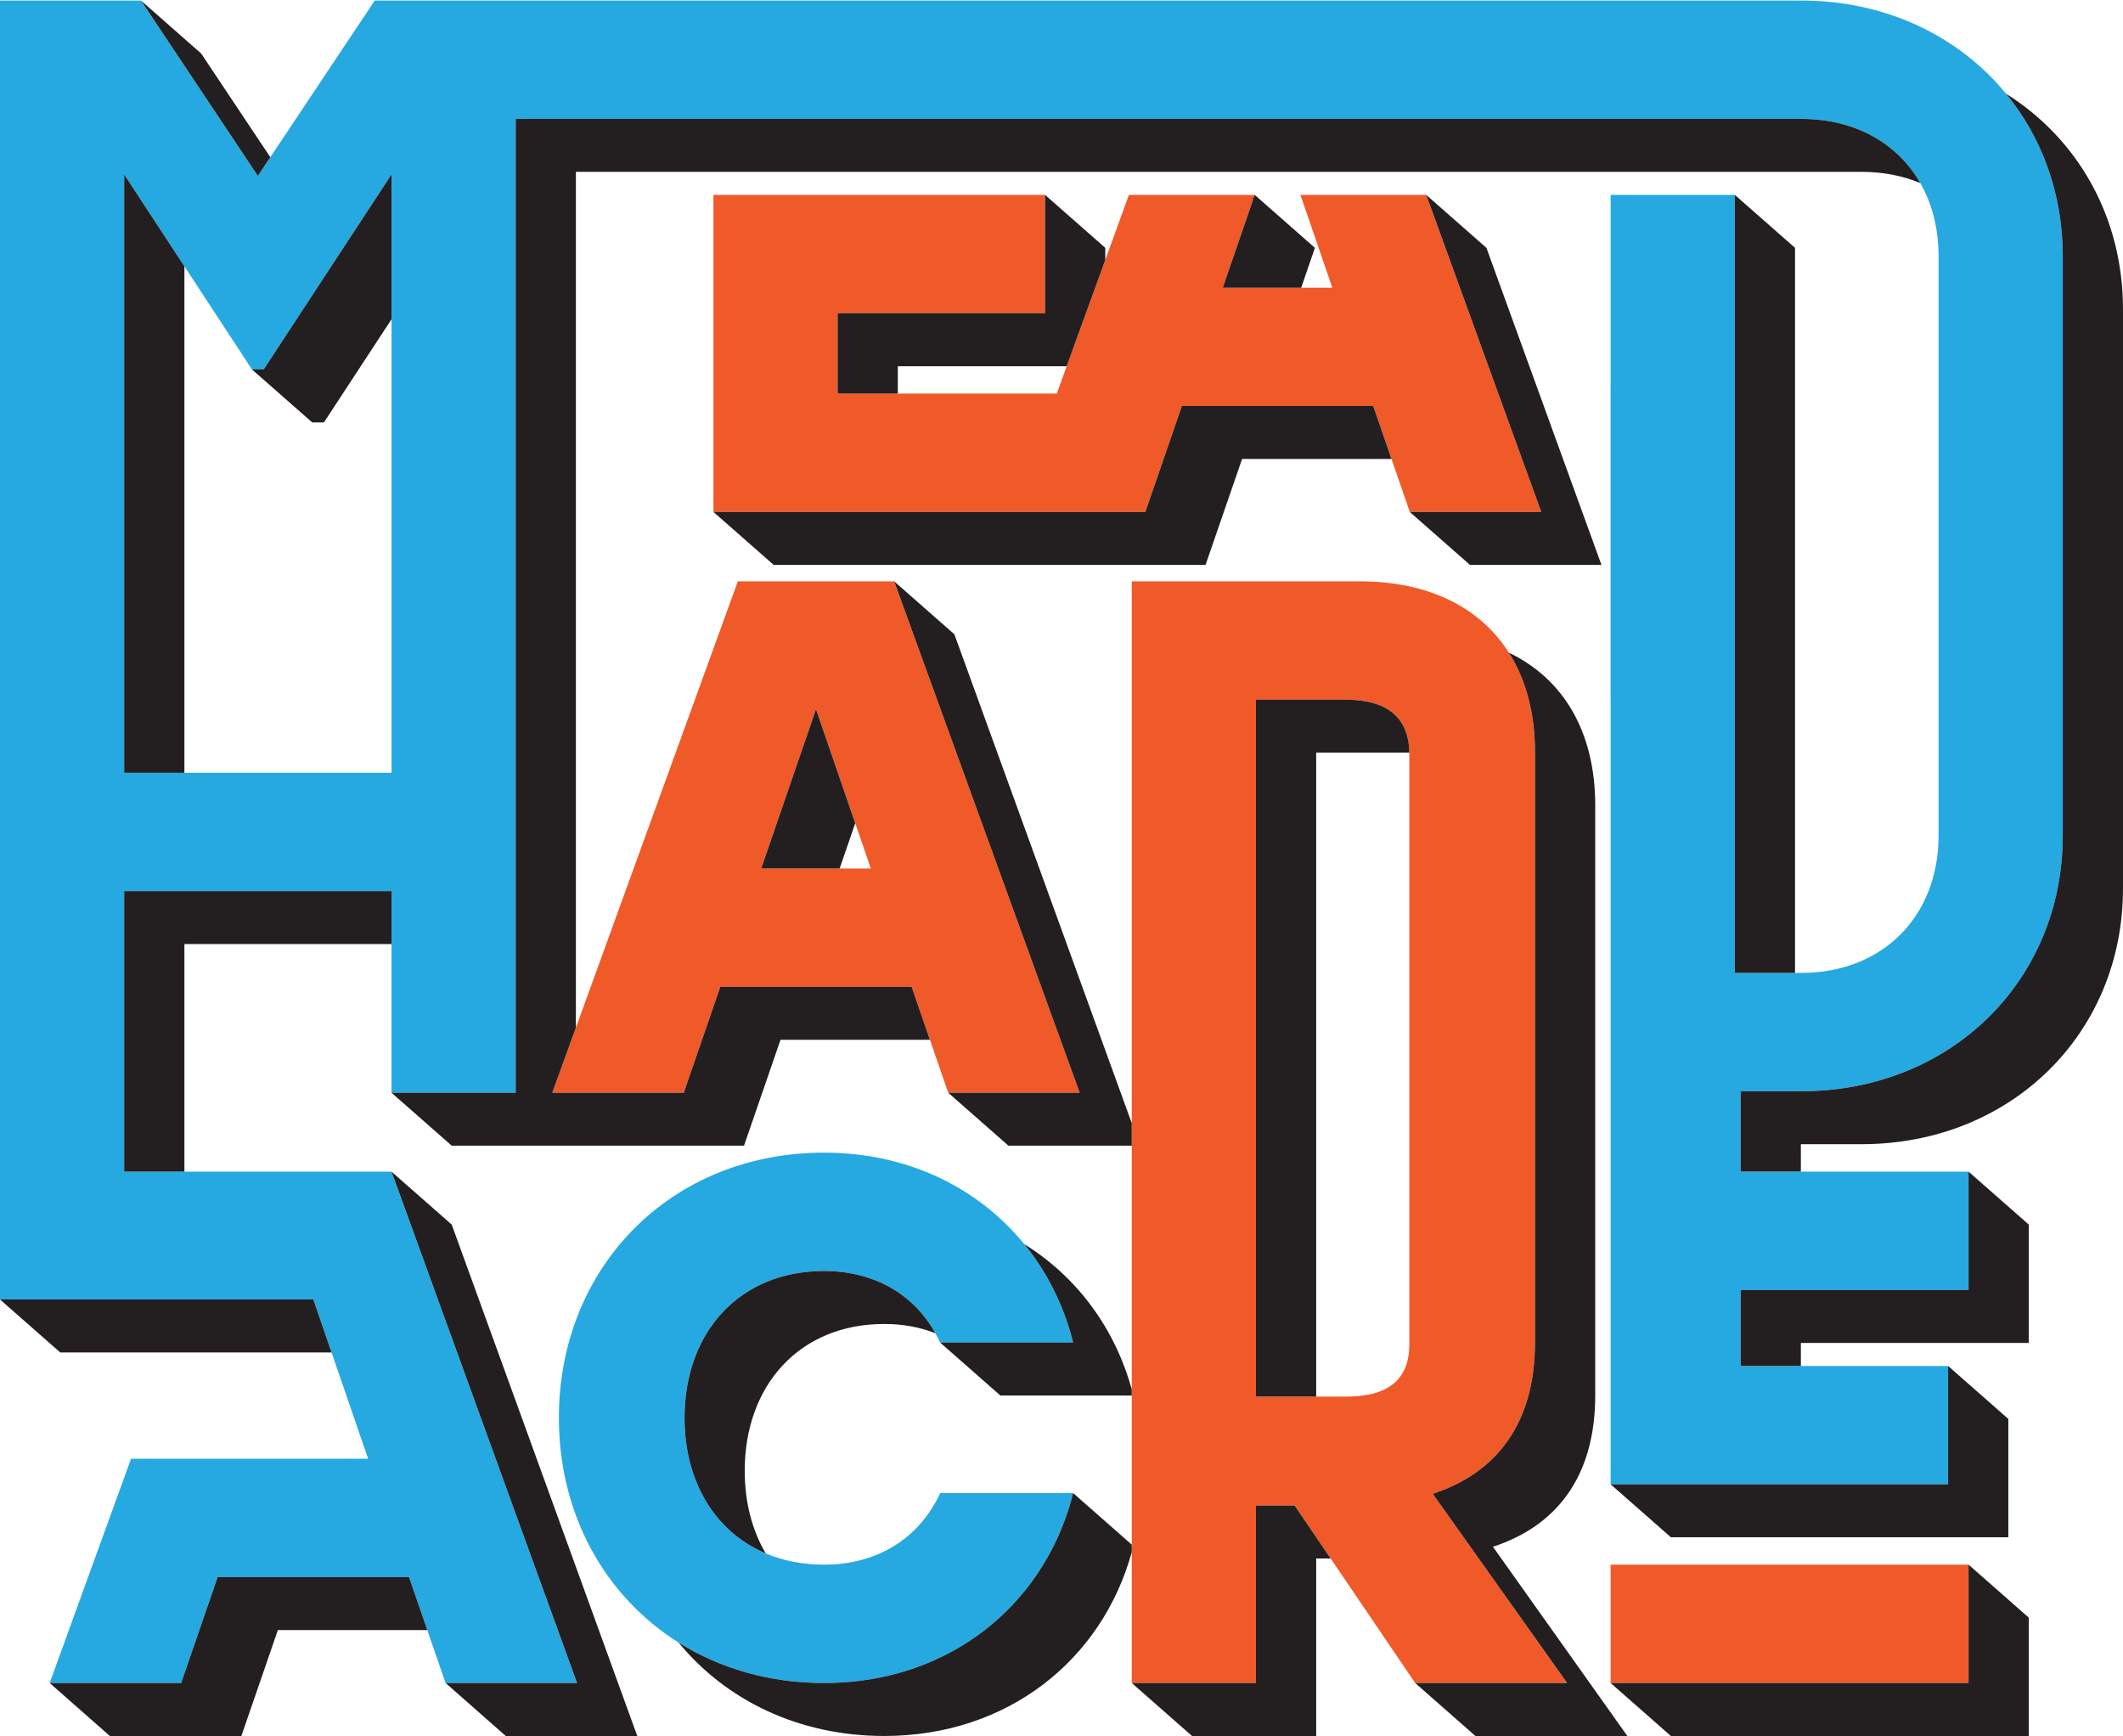 <?xml version="1.0" encoding="UTF-8"?>
<svg id="Layer_1" xmlns="http://www.w3.org/2000/svg" viewBox="0 0 1080 883">
  <g>
    <path d="M478.28,759.44h67.63c-2.37,9.48-5.71,18.51-9.95,26.95-20.95,41.88-63.59,69.67-116.76,69.67-27.93,0-53.15-7.48-74.01-20.59-37.44-23.51-60.88-65.15-60.88-114.29,0-76.55,56.85-134.89,134.89-134.89,42.64,0,78.51,17.87,101.85,46.55,11.64,14.29,20.16,31.28,24.85,50.07h-67.63c-.75-1.63-1.56-3.21-2.43-4.75-11.07-19.83-31.13-31.67-56.65-31.67-43.11,0-70.97,31.21-70.97,74.69,0,32.43,15.51,58.04,41.29,68.93,8.77,3.73,18.73,5.75,29.68,5.75,27.49,0,48.67-13.75,59.08-36.41Z" style="fill: #26a9e0;"/>
    <path d="M1020.56,47.72C996.57,18.44,959.47.28,916.33.28H190.63l-53.12,79.68-6.33,9.51-41.49-62.24L71.72.28H0v660.69h159.4l9.27,26.95,18.6,54.07h-120.61l-41.39,114.07h66.88l18.57-53.88h97.36l9.29,26.95,9.29,26.93h66.88l-84.6-233.16h-.01l-9.77-26.95H63.17v-142.69h136v102.56h63.17V60.48h653.99c27.23,0,48.95,12.31,60.56,32.64,5.99,10.48,9.29,23.08,9.29,37.21v294.68c0,41.24-28.61,69.85-69.85,69.85h-33.81V99.12h-63.17v98.11h-.03v157.92h.03v399.84h171.68v-60.2h-105.53v-38.64h115.93v-60.2h-115.93v-40.88h30.84c75.8,0,133.03-56.11,133.03-130.05V130.33c0-31.87-10.63-60.44-28.8-82.61ZM199.17,393.05H63.17V88.72l30.64,46.75,34.39,52.47h5.95l3.52-5.37,6.79-10.36,54.72-83.48v304.33Z" style="fill: #26a9e0;"/>
  </g>
  <g>
    <path d="M464.64,322.64l-9.77-26.95h-79.52l-82.37,227.01-12.01,33.11h66.89l18.57-53.88h97.36l9.28,26.93,9.29,26.95h66.89l-84.61-233.17ZM387.24,441.73l27.87-81.01,19.96,58.01,7.91,23h-55.73Z" style="fill: #f05a28;"/>
    <polygon points="784.05 260.39 717.16 260.39 707.88 233.45 698.59 206.51 601.23 206.51 582.65 260.39 362.93 260.39 362.93 99.12 531.63 99.12 531.63 159.32 426.11 159.32 426.11 200.2 537.6 200.2 542.65 186.27 562.27 132.23 574.28 99.12 638.28 99.12 629 126.07 622.04 146.32 677.77 146.32 661.53 99.12 725.53 99.12 735.31 126.07 784.05 260.39" style="fill: #f05a28;"/>
    <path d="M728.84,759.81c31.96-10.4,52.03-35.29,52.03-76.92h0v-300.24c0-20-4.65-37.08-13.28-50.67-14.76-23.27-41.19-36.29-75.91-36.29h-115.93v411.09c.28,1.01.55,2.03.8,3.05h-.8v75.84l.8.71c-.25,1.03-.52,2.04-.8,3.05v66.61h63.17v-90.29h19.69l18.29,26.95,43.01,63.35h77.29l-68.37-96.24ZM638.92,710.39v-354.49h45.71c20.97,0,32.11,9.12,32.31,26.97.01.17.01.35.01.52v300.25c0,17.84-10.4,26.75-32.32,26.75h-45.71Z" style="fill: #f05a28;"/>
    <rect x="819.35" y="795.85" width="182.08" height="60.2" style="fill: #f05a28;"/>
  </g>
  <g>
    <polygon points="576.55 786.39 575.75 786.39 575.75 785.68 576.55 786.39" style="fill: #231f20;"/>
    <path d="M415.11,360.72l-27.87,81.01h39.91l7.92-23-19.96-58.01Z" style="fill: #231f20;"/>
    <path d="M575.75,785.68v3.76c-15.09,54.87-63.16,93.56-125.92,93.56-43.53,0-80.48-18.17-104.64-47.53,20.87,13.11,46.08,20.59,74.01,20.59,53.17,0,95.81-27.79,116.76-69.67,4.24-8.44,7.57-17.47,9.95-26.95l29.84,26.24Z" style="fill: #231f20;"/>
    <path d="M575.75,706.79v3.05h-66.83l-30.64-26.95h67.63c-4.69-18.79-13.21-35.77-24.85-50.07,26.72,16.59,46.08,42.64,54.69,73.96Z" style="fill: #231f20;"/>
    <path d="M475.85,678.15c-7.8-3.08-16.55-4.72-26.03-4.72-43.09,0-70.97,31.21-70.97,74.68,0,15.97,3.76,30.28,10.67,42-25.79-10.89-41.29-36.51-41.29-68.93,0-43.48,27.87-74.69,70.97-74.69,25.52,0,45.59,11.84,56.65,31.67Z" style="fill: #231f20;"/>
    <path d="M576.55,709.84h-.8v-3.05c.28,1.01.55,2.03.8,3.05Z" style="fill: #231f20;"/>
    <path d="M576.55,786.39c-.25,1.03-.52,2.04-.8,3.05v-3.05h.8Z" style="fill: #231f20;"/>
    <path d="M684.63,355.89h-45.71v354.49h30.64v-327.55h45.71c.56,0,1.12,0,1.67.03-.2-17.85-11.33-26.97-32.31-26.97Z" style="fill: #231f20;"/>
    <polygon points="137.51 79.96 131.17 89.47 89.68 27.23 71.72 .28 102.35 27.23 137.51 79.96" style="fill: #231f20;"/>
    <polygon points="1021.67 721.73 1021.67 781.92 849.99 781.92 819.35 754.99 991.03 754.99 991.03 694.79 1021.67 721.73" style="fill: #231f20;"/>
    <polygon points="1032.07 622.88 1032.07 683.08 916.13 683.08 916.13 694.79 885.49 694.79 885.49 656.15 1001.43 656.15 1001.43 595.95 1032.07 622.88" style="fill: #231f20;"/>
    <polygon points="913.16 126.07 913.16 494.87 882.52 494.87 882.52 99.12 913.16 126.07" style="fill: #231f20;"/>
    <polygon points="126.68 687.92 126.68 687.91 93.81 687.91 93.81 687.92 30.64 687.92 0 660.97 159.4 660.97 168.67 687.92 126.68 687.92" style="fill: #231f20;"/>
    <polygon points="638.28 99.12 629.01 126.07 629 126.07 638.28 99.12" style="fill: #f05a28;"/>
    <path d="M575.75,785.68v3.76c.28-1.01.55-2.03.8-3.05l-.8-.71ZM575.75,706.79v3.05h.8c-.25-1.03-.52-2.04-.8-3.05Z" style="fill: #f05a28;"/>
    <polygon points="575.75 571.32 575.75 582.75 513 582.75 482.36 555.81 549.25 555.81 464.64 322.64 454.87 295.69 485.51 322.64 575.75 571.32" style="fill: #231f20;"/>
    <polygon points="668.91 126.07 661.95 146.32 622.04 146.32 629 126.07 629.01 126.07 638.28 99.12 668.91 126.07" style="fill: #231f20;"/>
    <polygon points="638.28 99.12 629.01 126.07 629 126.07 638.28 99.12" style="fill: #231f20;"/>
    <polygon points="562.27 126.07 562.27 132.23 542.65 186.27 456.73 186.27 456.73 200.2 426.11 200.2 426.11 159.32 531.63 159.32 531.63 99.12 562.27 126.07" style="fill: #231f20;"/>
    <polygon points="707.88 233.45 631.87 233.45 613.28 287.33 393.57 287.33 362.93 260.39 582.65 260.39 601.23 206.51 698.59 206.51 707.88 233.45" style="fill: #231f20;"/>
    <polygon points="814.68 287.33 747.8 287.33 717.16 260.39 784.05 260.39 735.31 126.07 725.53 99.12 756.17 126.07 814.68 287.33" style="fill: #231f20;"/>
    <path d="M144.45,172.2l-6.79,10.36-3.52,5.37h-5.95l30.64,26.93h5.95l34.39-52.47v-73.68l-54.72,83.48ZM150.76,202.55h0s.48.41.48.41l-.48-.41Z" style="fill: #231f20;"/>
    <polygon points="150.76 202.53 150.76 202.55 151.24 202.96 150.76 202.53" style="fill: #231f20;"/>
    <polygon points="150.76 202.53 150.76 202.55 151.24 202.96 150.76 202.53" style="fill: #231f20;"/>
    <polygon points="150.76 202.53 150.76 202.55 151.24 202.96 150.76 202.53" style="fill: #231f20;"/>
    <polygon points="150.76 202.53 150.76 202.55 151.24 202.96 150.76 202.53" style="fill: #231f20;"/>
    <polygon points="150.76 202.53 150.76 202.55 151.24 202.96 150.76 202.53" style="fill: #231f20;"/>
    <polygon points="63.17 88.72 63.17 393.05 93.81 393.05 93.81 135.47 63.17 88.72" style="fill: #231f20;"/>
    <polygon points="150.76 202.53 150.76 202.55 151.24 202.96 150.76 202.53" style="fill: #231f20;"/>
    <polygon points="63.17 453.25 63.17 595.95 93.81 595.95 93.81 480.19 199.17 480.19 199.17 453.25 63.17 453.25" style="fill: #231f20;"/>
    <path d="M1020.56,47.72c18.17,22.17,28.8,50.75,28.8,82.61v294.68c0,73.95-57.23,130.05-133.03,130.05h-30.84v40.88h30.64v-13.95h30.84c75.8,0,133.03-56.11,133.03-130.05V157.28c0-47-23.12-86.8-59.44-109.56Z" style="fill: #231f20;"/>
    <polygon points="150.76 202.53 150.76 202.55 151.24 202.96 150.76 202.53" style="fill: #231f20;"/>
    <polygon points="150.76 202.53 150.76 202.55 151.24 202.96 150.76 202.53" style="fill: #231f20;"/>
    <polygon points="150.76 202.53 150.76 202.55 151.24 202.96 150.76 202.53" style="fill: #231f20;"/>
    <polygon points="150.76 202.53 150.76 202.55 151.24 202.96 150.76 202.53" style="fill: #231f20;"/>
    <polygon points="150.76 202.53 150.76 202.55 151.24 202.96 150.76 202.53" style="fill: #231f20;"/>
    <polygon points="150.76 202.53 150.76 202.55 151.24 202.96 150.76 202.53" style="fill: #231f20;"/>
    <path d="M292.97,522.71l-12.01,33.11h66.89l18.57-53.88h97.36l9.28,26.93h-76l-18.57,53.88h-148.68l-30.64-26.93h63.17V60.48h653.99c27.23,0,48.95,12.31,60.56,32.64-8.88-3.71-18.95-5.71-29.92-5.71H292.97v435.29Z" style="fill: #231f20;"/>
    <polygon points="151.24 202.96 150.76 202.55 150.76 202.53 151.24 202.96" style="fill: #231f20;"/>
    <polygon points="151.24 202.96 150.76 202.55 150.76 202.53 151.24 202.96" style="fill: #231f20;"/>
    <path d="M827.85,883h-77.29l-30.64-26.95h77.29l-68.37-96.24c31.96-10.4,52.03-35.29,52.03-76.92h0v-300.24c0-20-4.65-37.08-13.28-50.67,27.84,13.33,43.92,40.4,43.92,77.6v300.25c0,41.61-20.07,66.51-52.03,76.92l68.37,96.24Z" style="fill: #231f20;"/>
    <polygon points="676.91 792.71 669.56 792.71 669.56 883 606.39 883 575.75 856.05 638.92 856.05 638.92 765.76 658.61 765.76 676.91 792.71" style="fill: #231f20;"/>
    <polygon points="1032.07 822.8 1032.07 883 849.99 883 819.35 856.05 1001.43 856.05 1001.43 795.85 1032.07 822.8" style="fill: #231f20;"/>
    <polygon points="324.19 883 257.29 883 226.67 856.05 293.55 856.05 208.95 622.89 199.16 595.95 229.8 622.89 324.19 883" style="fill: #231f20;"/>
    <polygon points="217.37 829.12 141.36 829.12 122.79 883 55.89 883 25.27 856.05 92.15 856.05 110.72 802.17 208.08 802.17 217.37 829.12" style="fill: #231f20;"/>
  </g>
</svg>